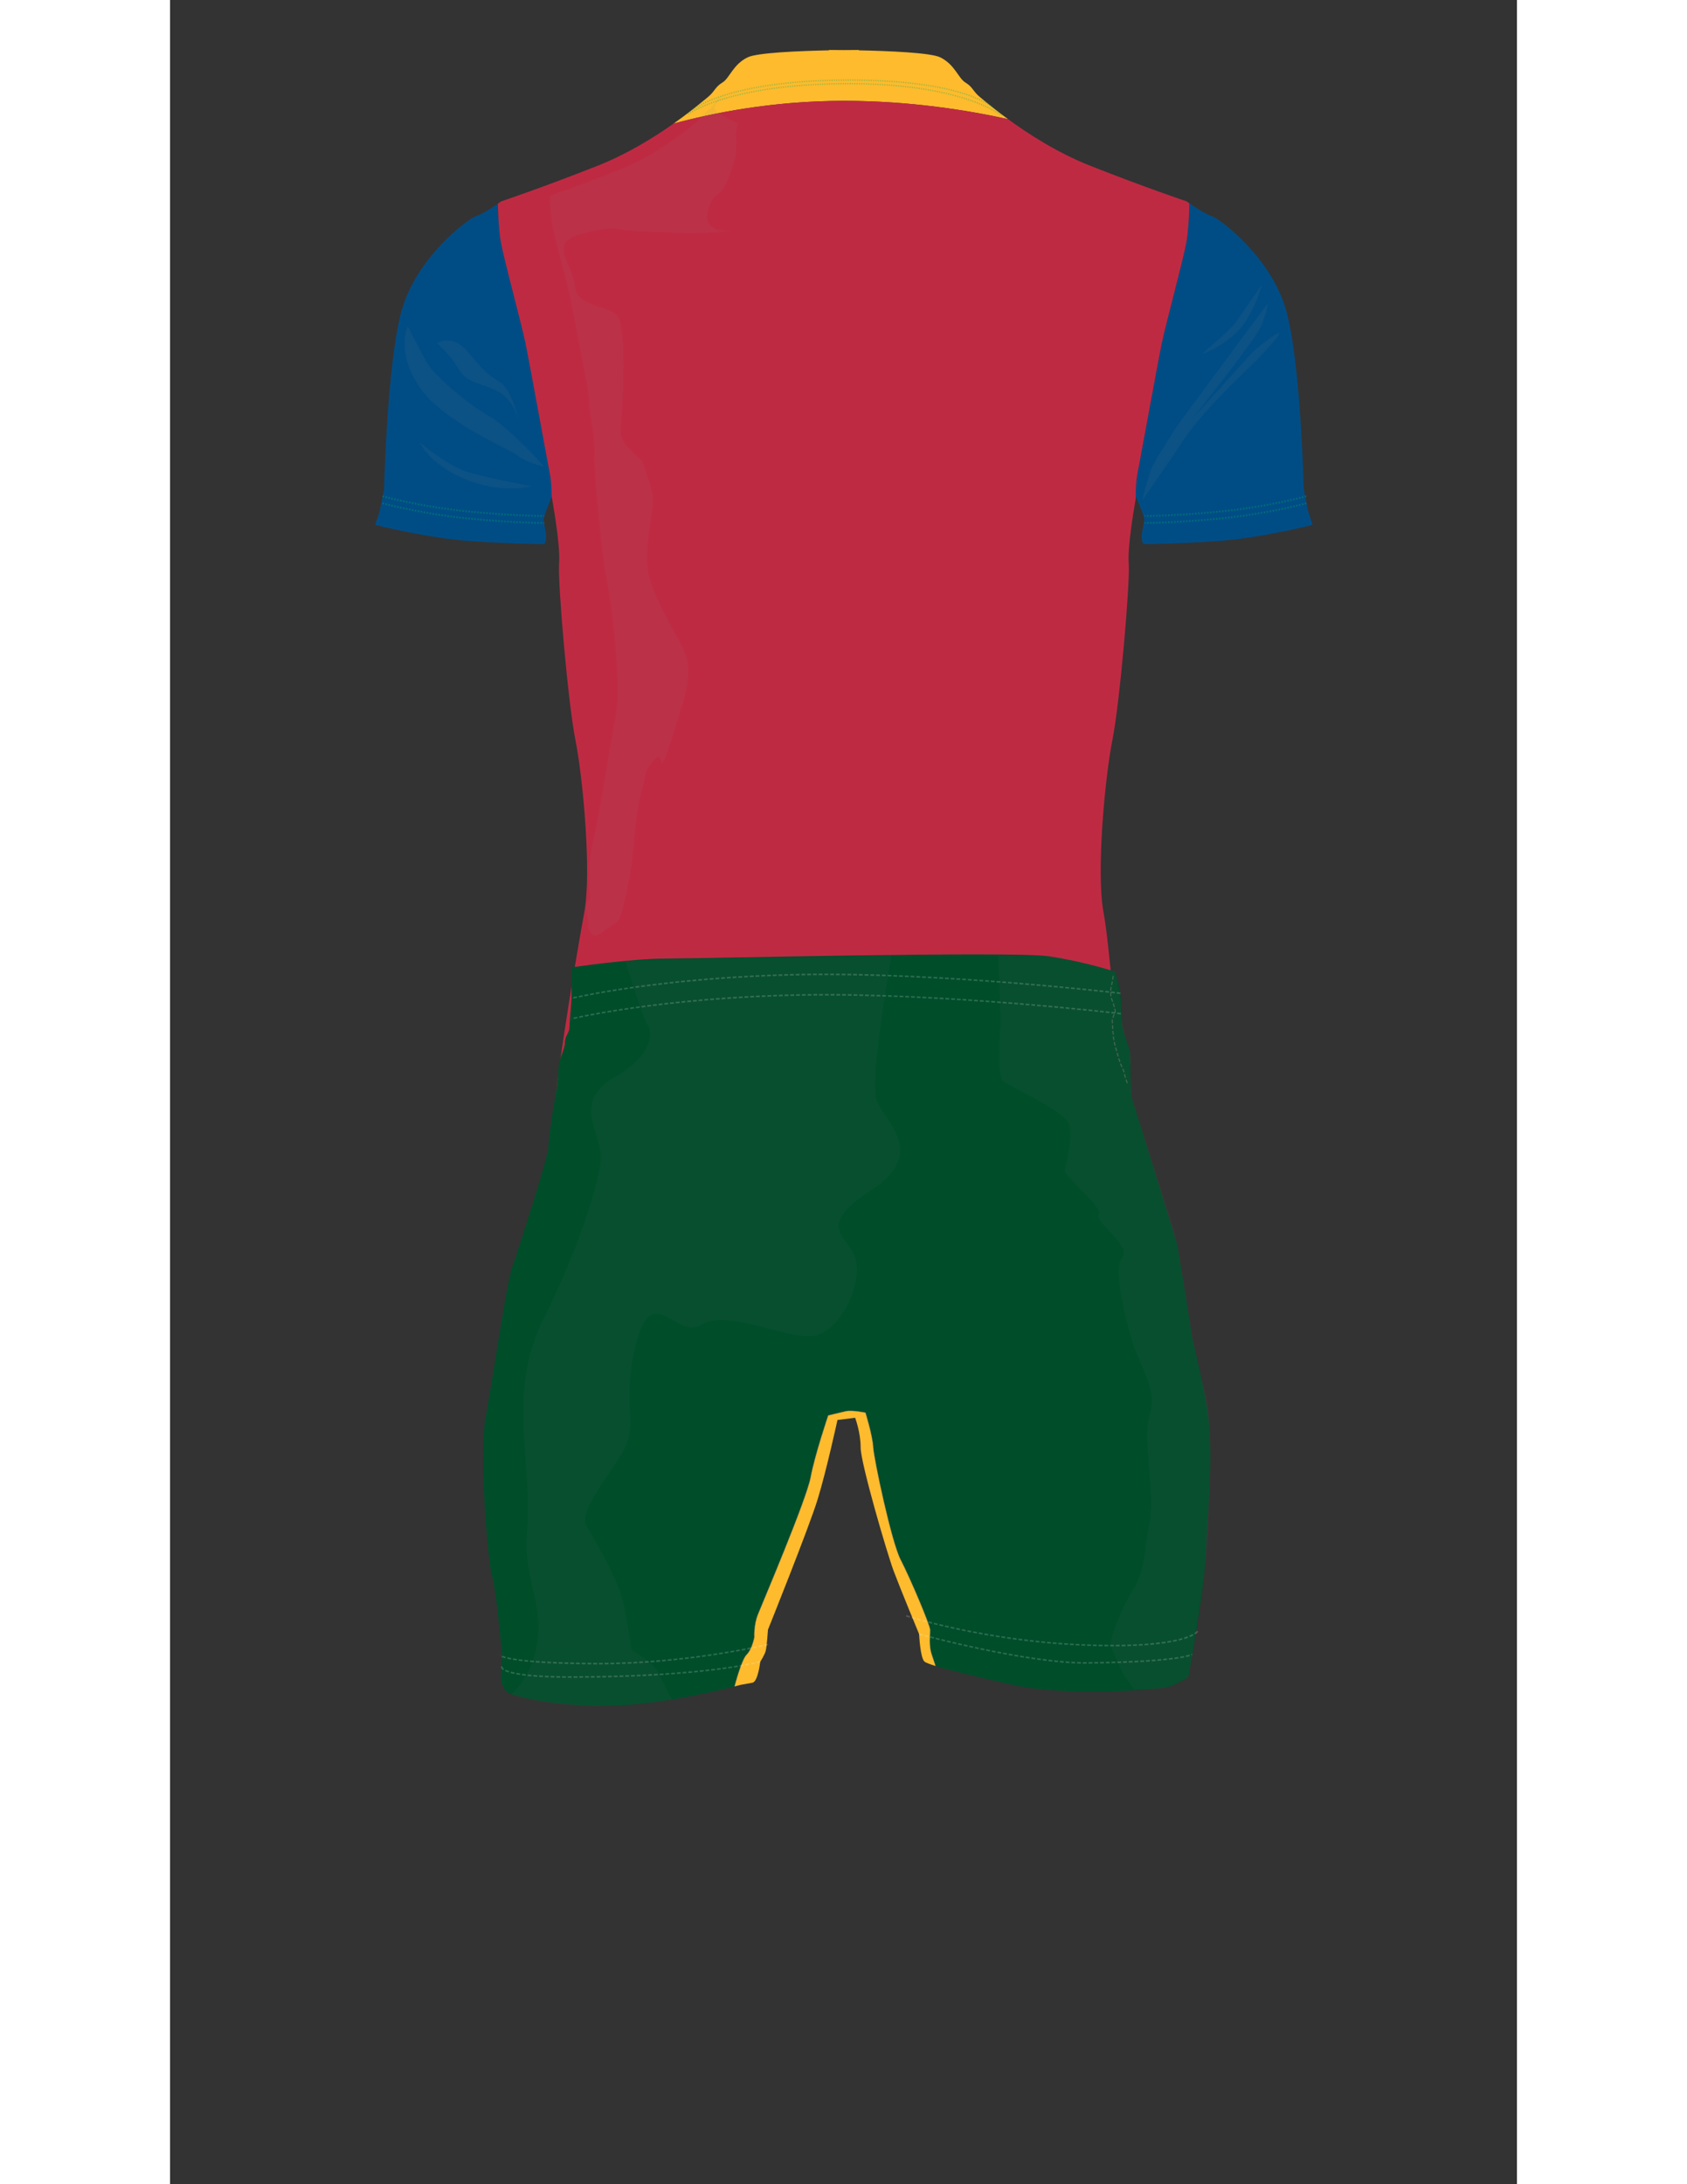 <?xml version="1.0" encoding="utf-8"?>
<!-- Generator: Adobe Illustrator 15.0.0, SVG Export Plug-In . SVG Version: 6.00 Build 0)  -->
<!DOCTYPE svg PUBLIC "-//W3C//DTD SVG 1.1//EN" "http://www.w3.org/Graphics/SVG/1.1/DTD/svg11.dtd">
<svg version="1.1" id="Layer_1" xmlns="http://www.w3.org/2000/svg" xmlns:xlink="http://www.w3.org/1999/xlink" x="0px" y="0px"
	 width="612px" height="792px" viewBox="0 0 612 992" enable-background="new 0 0 612 792" xml:space="preserve">
<rect x="0" y="0" width="612" height="992" fill="#333333" stroke="none"/>
<g>
	<defs>
		<rect id="SVGID_1_" width="612" height="792"/>
	</defs>
	<clipPath id="SVGID_2_">
		<use xlink:href="#SVGID_1_"  overflow="visible"/>
	</clipPath>
	<g clip-path="url(#SVGID_2_)">
		<defs>
			<rect id="SVGID_3_" width="612" height="792"/>
		</defs>
		<clipPath id="SVGID_4_">
			<use xlink:href="#SVGID_3_"  overflow="visible"/>
		</clipPath>
		<path clip-path="url(#SVGID_4_)" fill="#FDBB2D" d="M455.249,189.936c-0.005,0.021-0.008,0.035-0.008,0.035
			S455.244,189.955,455.249,189.936"/>
		<path clip-path="url(#SVGID_4_)" fill="#004D86" d="M173.359,224.465v-0.021c-0.006-0.393-0.016-0.799-0.028-1.212l-0.003-0.107
			c-0.011-0.398-0.027-0.803-0.045-1.211c-0.001-0.036-0.003-0.072-0.004-0.107c-0.02-0.431-0.043-0.866-0.07-1.301
			c-0.001-0.006-0.001-0.012-0.001-0.019c-0.029-0.439-0.061-0.878-0.099-1.314c-0.002-0.03-0.005-0.059-0.007-0.089
			c-0.036-0.408-0.076-0.812-0.121-1.208c-0.005-0.043-0.01-0.084-0.015-0.126c-0.045-0.392-0.096-0.776-0.151-1.149
			c-0.006-0.033-0.01-0.068-0.016-0.101c-0.06-0.399-0.127-0.786-0.201-1.156c-1.076-5.38-9.326-50.935-11.119-59.544
			c-1.794-8.608-9.685-37.663-11.12-45.554c-0.056-0.307-0.109-0.625-0.161-0.947c-0.014-0.091-0.028-0.184-0.043-0.276
			c-0.039-0.255-0.078-0.514-0.115-0.776c-0.011-0.08-0.023-0.159-0.034-0.24c-0.045-0.332-0.089-0.668-0.131-1.009
			c-0.01-0.078-0.018-0.158-0.028-0.236c-0.033-0.275-0.065-0.552-0.095-0.831c-0.012-0.106-0.023-0.212-0.035-0.318
			c-0.033-0.315-0.065-0.631-0.096-0.95c-0.004-0.039-0.008-0.078-0.012-0.118c-0.033-0.354-0.064-0.709-0.095-1.065
			c-0.009-0.109-0.018-0.217-0.027-0.325c-0.023-0.273-0.044-0.546-0.065-0.819c-0.007-0.097-0.015-0.193-0.022-0.289
			c-0.026-0.357-0.052-0.712-0.075-1.066c-0.005-0.068-0.008-0.135-0.013-0.203c-0.019-0.293-0.037-0.584-0.055-0.874
			c-0.006-0.107-0.012-0.214-0.019-0.321c-0.017-0.305-0.034-0.608-0.049-0.907c-0.002-0.044-0.005-0.089-0.007-0.133
			c-0.018-0.347-0.034-0.687-0.05-1.023c-0.004-0.085-0.007-0.168-0.011-0.251c-0.012-0.275-0.024-0.546-0.034-0.812
			c-0.003-0.066-0.006-0.131-0.009-0.196c-0.012-0.331-0.025-0.655-0.036-0.97c0-0.018-0.001-0.035-0.001-0.053
			c-0.011-0.301-0.02-0.593-0.029-0.877c-0.001-0.05-0.003-0.1-0.004-0.149c-0.018-0.609-0.032-1.177-0.043-1.693
			c0-0.001,0-0.003-0.001-0.005c-2.381,1.643-7.023,4.699-9.933,5.668c-4.044,1.348-26.961,18.873-33.701,42.463
			c-6.74,23.591-8.088,81.556-8.088,81.556l-2.022,10.11l-2.022,6.067c0,0,23.591,6.066,43.811,7.414
			c20.221,1.348,33.027,1.348,33.027,1.348s1.347-1.348,0.674-5.392c-0.674-4.045-1.349-5.393-0.674-7.415
			c0.63-1.89,3.026-7.901,3.336-8.677C173.37,225.276,173.366,224.877,173.359,224.465"/>
		<path clip-path="url(#SVGID_4_)" fill="#004D86" d="M517.153,232.311l-2.022-10.11c0,0-1.348-57.965-8.088-81.556
			c-6.74-23.59-29.657-41.115-33.701-42.463c-3.01-1.003-7.882-4.244-10.18-5.837c-0.087,4.268-0.385,12.332-1.397,17.901
			c-1.435,7.891-9.326,36.946-11.119,45.554c-1.794,8.609-10.044,54.163-11.12,59.544c-0.686,3.43-0.789,8.316-0.773,11.408
			c0.135-0.748,0.216-1.181,0.216-1.181s2.695,6.74,3.369,8.762c0.675,2.022,0,3.37-0.674,7.415
			c-0.674,4.043,0.674,5.392,0.674,5.392s12.807,0,33.027-1.349c20.221-1.348,43.81-7.414,43.81-7.414L517.153,232.311z"/>
	</g>
	<g clip-path="url(#SVGID_2_)">
		<defs>
			<rect id="SVGID_5_" width="612" height="792"/>
		</defs>
		<clipPath id="SVGID_6_">
			<use xlink:href="#SVGID_5_"  overflow="visible"/>
		</clipPath>
		<path clip-path="url(#SVGID_6_)" fill="#FDBB2D" d="M380.787,54.124c-0.813-0.592-1.604-1.175-2.348-1.734
			c-5.368-4.028-9.001-7.135-10.244-8.129c-3.369-2.696-3.369-4.718-6.739-6.74s-4.719-8.088-11.459-11.459
			c-4.29-2.144-23.595-2.924-37.065-3.208l-0.005-0.162c0,0-2.649,0.001-6.74,0.051c-4.09-0.05-6.74-0.051-6.74-0.051l-0.005,0.162
			c-13.471,0.284-32.776,1.064-37.066,3.208c-6.74,3.371-8.088,9.437-11.458,11.459s-3.37,4.044-6.74,6.74
			c-0.99,0.792-3.5,2.926-7.188,5.795c-2.302,1.789-5.072,3.869-8.217,6.089c17.632-4.794,45.026-10.34,77.421-10.34
			C336.12,45.805,362.48,50.069,380.787,54.124"/>
	</g>
	<g clip-path="url(#SVGID_2_)">
		<defs>
			<rect id="SVGID_7_" width="612" height="792"/>
		</defs>
		<clipPath id="SVGID_8_">
			<use xlink:href="#SVGID_7_"  overflow="visible"/>
		</clipPath>
		<path clip-path="url(#SVGID_8_)" fill="#BF2A43" d="M461.884,91.442c0,0-18.198-6.066-43.811-16.176
			c-14.854-5.864-28.105-14.44-37.286-21.142c-18.307-4.055-44.667-8.319-74.594-8.319c-32.396,0-59.79,5.546-77.421,10.34
			c-8.98,6.336-21.074,13.832-34.472,19.121c-25.612,10.11-43.811,16.176-43.811,16.176s-0.596,0.432-1.524,1.073v0.004
			c0.011,0.515,0.025,1.085,0.043,1.693c0.001,0.049,0.003,0.099,0.004,0.148c0.009,0.285,0.018,0.578,0.029,0.878
			c0,0.018,0.001,0.035,0.001,0.053c0.011,0.315,0.024,0.639,0.036,0.97c0.003,0.064,0.006,0.13,0.008,0.196
			c0.011,0.266,0.023,0.537,0.035,0.812c0.004,0.083,0.007,0.166,0.011,0.251c0.016,0.336,0.032,0.676,0.05,1.022
			c0.002,0.045,0.005,0.089,0.007,0.134c0.015,0.299,0.032,0.602,0.049,0.907c0.007,0.107,0.013,0.214,0.02,0.321
			c0.017,0.29,0.035,0.581,0.054,0.874c0.005,0.068,0.009,0.135,0.013,0.203c0.023,0.354,0.049,0.71,0.075,1.065
			c0.007,0.097,0.015,0.193,0.022,0.29c0.021,0.273,0.043,0.545,0.065,0.818c0.009,0.109,0.018,0.217,0.027,0.326
			c0.031,0.356,0.062,0.712,0.096,1.065c0.003,0.04,0.007,0.079,0.011,0.118c0.031,0.319,0.063,0.635,0.096,0.949
			c0.012,0.107,0.023,0.213,0.035,0.319c0.03,0.279,0.062,0.556,0.095,0.831c0.01,0.078,0.018,0.158,0.028,0.236
			c0.042,0.341,0.086,0.677,0.131,1.009c0.011,0.081,0.023,0.16,0.034,0.24c0.037,0.262,0.075,0.521,0.115,0.776
			c0.015,0.092,0.029,0.185,0.043,0.276c0.052,0.322,0.105,0.64,0.161,0.947c1.435,7.891,9.326,36.946,11.12,45.554
			c1.793,8.609,10.043,54.163,11.119,59.544c0.074,0.369,0.141,0.757,0.202,1.156c0.005,0.033,0.009,0.067,0.015,0.101
			c0.055,0.373,0.106,0.757,0.151,1.149c0.005,0.042,0.01,0.083,0.015,0.125c0.045,0.397,0.085,0.801,0.121,1.209
			c0.002,0.03,0.005,0.059,0.008,0.089c0.037,0.436,0.069,0.874,0.098,1.314c0,0.007,0,0.013,0.001,0.019
			c0.028,0.435,0.05,0.87,0.07,1.301c0.001,0.036,0.003,0.071,0.004,0.107c0.018,0.408,0.034,0.813,0.045,1.211l0.003,0.107
			c0.012,0.413,0.022,0.819,0.028,1.212c0,0.007,0,0.014,0.001,0.021c0.006,0.412,0.01,0.81,0.012,1.191
			c0.021-0.054,0.034-0.085,0.034-0.085s4.044,21.569,3.37,30.33c-0.674,8.763,4.044,63.358,7.414,80.208
			c3.37,16.851,7.414,59.988,4.044,78.186s-11.458,66.728-13.48,87.622s-2.022,36.396-2.022,36.396s-2.696,2.696-2.696,5.393
			c0,2.695,1.348,8.762,1.348,8.762v4.718c0,0,1.348,10.11,28.982,12.133c27.635,2.021,60.662,2.696,70.772,4.718
			c2.63,0.526,5.901,1.052,9.453,1.542l-0.017,0.48c0,0,13.48,2.021,22.243,2.021c0.992,0,2.13-0.026,3.37-0.076
			c1.24,0.05,2.377,0.076,3.37,0.076c8.762,0,22.242-2.021,22.242-2.021l-0.017-0.48c3.552-0.49,6.823-1.016,9.453-1.542
			c10.11-2.021,43.137-2.696,70.771-4.718c27.635-2.022,28.981-12.133,28.981-12.133v-4.718c0,0,1.349-6.066,1.349-8.762
			c0-2.696-2.695-5.393-2.695-5.393s3.715-16.204-2.022-36.396c-9.081-31.962-10.11-69.424-13.48-87.622s0.674-61.335,4.044-78.186
			c3.37-16.85,8.089-71.445,7.415-80.208c-0.58-7.537,2.33-24.541,3.154-29.148c-0.016-3.093,0.088-7.978,0.773-11.409
			c1.076-5.381,9.326-50.935,11.12-59.544c1.793-8.608,9.685-37.663,11.119-45.554c1.013-5.569,1.311-13.634,1.397-17.901
			C462.373,91.797,461.884,91.442,461.884,91.442"/>
	</g>
	<g clip-path="url(#SVGID_2_)">
		<defs>
			<rect id="SVGID_9_" width="612" height="792"/>
		</defs>
		<clipPath id="SVGID_10_">
			<use xlink:href="#SVGID_9_"  overflow="visible"/>
		</clipPath>
		<path clip-path="url(#SVGID_10_)" fill="#004D2A" d="M472.21,648.424c-1.202-16.006-7.434-37.87-7.976-42.121
			c-0.603-4.738-6.534-40.941-6.534-40.941s-19.582-63.325-20.584-66.332c-1.003-3.008-0.503-19.051-1.003-21.558
			c-0.502-2.506-3.508-9.526-3.508-12.033s-0.503-13.033-1.005-15.54c-0.501-2.507-2.005-8.522-2.005-8.522
			s-13.535-4.515-30.079-7.021c-16.544-2.507-157.417,1.002-173.961,1.002c-16.545,0-43.115,4.012-43.115,4.012v13.536
			c0,2.006-1.001,12.032-1.001,14.037s-2.006,3.51-2.006,6.518s-3.009,8.021-3.009,12.533s-1.504,12.534-2.004,15.542
			c-0.502,3.008-2.507,15.54-2.507,19.551c0,4.012-14.038,47.627-16.544,54.646c-2.505,7.019-9.024,52.139-12.033,68.181
			c-3.007,16.043,1.002,65.675,3.009,72.193c2.006,6.518,4.511,36.095,4.511,36.095s-0.501,7.521-0.501,10.529
			c0,3.007,3.009,6.016,3.009,6.016s10.527,5.014,39.103,6.016c24.072,0.845,54.898-6.492,64.019-8.826
			c1.101-4.052,3.571-12.508,5.497-14.435c2.556-2.556,3.515-7.987,3.515-7.987s-0.32-5.432,1.597-10.225
			c1.917-4.793,22.047-52.08,23.964-62.305c1.917-10.224,7.987-28.116,7.987-28.116s5.112-1.278,7.988-1.917
			c2.875-0.64,8.947,0.639,8.947,0.639s3.193,10.225,3.514,15.656c0.319,5.432,8.307,43.134,12.461,51.121
			c4.153,7.988,13.419,29.715,13.419,31.951s-0.639,7.029,0.639,10.863c0.492,1.475,1.172,3.515,1.824,5.47
			c6.14,1.896,17.735,4.758,35.133,8.585c25.067,5.516,66.178,2.005,70.188,1.001c4.011-1.001,9.525-4.511,9.525-4.511
			s7.521-40.61,8.021-57.152C471.162,689.464,473.713,668.477,472.21,648.424"/>
	</g>
	<g clip-path="url(#SVGID_2_)">
		<defs>
			<rect id="SVGID_11_" width="612" height="792"/>
		</defs>
		<clipPath id="SVGID_12_">
			<use xlink:href="#SVGID_11_"  overflow="visible"/>
		</clipPath>
		<path clip-path="url(#SVGID_12_)" fill="#FDBB2D" d="M345.375,740.317c0-2.236-9.266-23.963-13.419-31.951
			c-4.154-7.986-12.142-45.689-12.461-51.121c-0.32-5.432-3.515-15.656-3.515-15.656s-6.071-1.278-8.946-0.639
			c-2.876,0.639-7.988,1.917-7.988,1.917s-6.07,17.893-7.987,28.116c-1.917,10.225-22.047,57.512-23.964,62.305
			c-1.917,4.793-1.597,10.225-1.597,10.225s-0.959,5.432-3.515,7.987c-1.926,1.927-4.396,10.383-5.497,14.435
			c1.707-0.437,2.657-0.699,2.657-0.699s3.009-0.501,5.516-1.004c2.507-0.502,3.509-9.523,3.509-9.523s2.004-3.009,2.506-5.015
			c0.501-2.006,1.003-9.526,1.003-9.526s18.55-46.12,22.56-59.156c4.011-13.033,9.024-36.096,9.024-36.096l8.021-1.002
			c0,0,2.508,6.519,2.508,13.537s12.03,48.126,15.038,56.147c3.009,8.021,11.532,28.574,11.532,28.574s0.5,11.031,2.507,12.534
			c0.612,0.46,2.265,1.109,4.972,1.944c-0.652-1.954-1.332-3.995-1.824-5.47C344.736,747.347,345.375,742.554,345.375,740.317"/>
	</g>
	<g clip-path="url(#SVGID_2_)">
		<defs>
			<rect id="SVGID_13_" width="612" height="792"/>
		</defs>
		<clipPath id="SVGID_14_">
			<use xlink:href="#SVGID_13_"  overflow="visible"/>
		</clipPath>
		<path clip-path="url(#SVGID_14_)" d="M149.257,99.904c0.017,0.29,0.036,0.581,0.055,0.874
			C149.293,100.485,149.274,100.194,149.257,99.904"/>
		<path clip-path="url(#SVGID_14_)" d="M149.188,98.676c0.016,0.299,0.033,0.602,0.05,0.907
			C149.222,99.278,149.205,98.975,149.188,98.676"/>
		<path clip-path="url(#SVGID_14_)" d="M173.359,224.444v0.021V224.444z"/>
		<path clip-path="url(#SVGID_14_)" d="M149.132,97.52c0.016,0.336,0.032,0.677,0.05,1.023
			C149.164,98.196,149.148,97.855,149.132,97.52"/>
		<path clip-path="url(#SVGID_14_)" d="M149.012,94.36c0.009,0.285,0.018,0.577,0.028,0.878
			C149.03,94.938,149.021,94.646,149.012,94.36"/>
		<path clip-path="url(#SVGID_14_)" d="M149.086,96.457c0.01,0.267,0.022,0.537,0.034,0.812
			C149.108,96.994,149.096,96.723,149.086,96.457"/>
		<path clip-path="url(#SVGID_14_)" d="M148.965,92.519c0.011,0.516,0.025,1.083,0.043,1.693
			C148.99,93.603,148.976,93.034,148.965,92.519"/>
		<path clip-path="url(#SVGID_14_)" d="M173.372,225.656"/>
		<path clip-path="url(#SVGID_14_)" d="M149.042,95.291c0.011,0.315,0.023,0.64,0.036,0.97
			C149.065,95.931,149.053,95.605,149.042,95.291"/>
		<path clip-path="url(#SVGID_14_)" d="M149.325,100.98c0.023,0.354,0.049,0.709,0.075,1.066
			C149.374,101.69,149.348,101.334,149.325,100.98"/>
		<path clip-path="url(#SVGID_14_)" d="M149.752,105.931c0.03,0.279,0.062,0.556,0.095,0.832
			C149.814,106.488,149.782,106.21,149.752,105.931"/>
		<path clip-path="url(#SVGID_14_)" d="M150.04,108.247c0.037,0.262,0.076,0.521,0.115,0.775
			C150.116,108.768,150.077,108.509,150.04,108.247"/>
		<path clip-path="url(#SVGID_14_)" d="M149.875,106.998c0.042,0.341,0.085,0.678,0.131,1.01
			C149.96,107.676,149.917,107.339,149.875,106.998"/>
		<path clip-path="url(#SVGID_14_)" d="M173.102,219.084c0.002,0.03,0.005,0.059,0.008,0.089
			C173.106,219.143,173.104,219.114,173.102,219.084"/>
		<path clip-path="url(#SVGID_14_)" d="M172.966,217.75c0.005,0.042,0.01,0.083,0.015,0.126
			C172.976,217.833,172.971,217.792,172.966,217.75"/>
		<path clip-path="url(#SVGID_14_)" d="M150.198,109.299c0.052,0.322,0.105,0.639,0.161,0.947
			C150.303,109.938,150.25,109.621,150.198,109.299"/>
		<path clip-path="url(#SVGID_14_)" d="M149.621,104.663c0.031,0.318,0.063,0.635,0.096,0.95
			C149.684,105.298,149.652,104.981,149.621,104.663"/>
		<path clip-path="url(#SVGID_14_)" d="M149.422,102.335c0.021,0.273,0.042,0.546,0.065,0.819
			C149.464,102.881,149.443,102.608,149.422,102.335"/>
		<path clip-path="url(#SVGID_14_)" d="M172.799,216.5c0.005,0.033,0.01,0.067,0.015,0.101
			C172.809,216.567,172.804,216.534,172.799,216.5"/>
		<path clip-path="url(#SVGID_14_)" d="M173.279,221.807c0.001,0.036,0.003,0.071,0.004,0.107
			C173.282,221.877,173.28,221.843,173.279,221.807"/>
		<path clip-path="url(#SVGID_14_)" d="M149.514,103.479c0.03,0.356,0.062,0.711,0.095,1.065
			C149.576,104.191,149.544,103.835,149.514,103.479"/>
		<path clip-path="url(#SVGID_14_)" d="M173.208,220.487c0,0.006,0,0.013,0.001,0.019
			C173.208,220.5,173.208,220.493,173.208,220.487"/>
		<path clip-path="url(#SVGID_14_)" d="M173.328,223.125l0.003,0.107L173.328,223.125z"/>
		<path clip-path="url(#SVGID_14_)" d="M173.208,220.487c-0.028-0.44-0.061-0.879-0.098-1.314
			C173.146,219.608,173.18,220.048,173.208,220.487"/>
		<path clip-path="url(#SVGID_14_)" d="M173.372,225.656c-0.002-0.381-0.006-0.779-0.013-1.191
			C173.366,224.876,173.37,225.275,173.372,225.656"/>
		<path clip-path="url(#SVGID_14_)" d="M172.799,216.5c-0.061-0.399-0.127-0.787-0.201-1.156
			C172.672,215.713,172.738,216.101,172.799,216.5"/>
		<path clip-path="url(#SVGID_14_)" d="M173.359,224.444c-0.006-0.394-0.016-0.799-0.028-1.213
			C173.343,223.646,173.353,224.05,173.359,224.444"/>
		<path clip-path="url(#SVGID_14_)" d="M173.279,221.807c-0.02-0.431-0.042-0.866-0.07-1.301
			C173.237,220.94,173.259,221.375,173.279,221.807"/>
		<path clip-path="url(#SVGID_14_)" d="M173.328,223.125c-0.012-0.398-0.027-0.802-0.045-1.21
			C173.301,222.323,173.316,222.728,173.328,223.125"/>
		<path clip-path="url(#SVGID_14_)" d="M172.966,217.75c-0.045-0.392-0.096-0.775-0.151-1.149
			C172.87,216.975,172.921,217.357,172.966,217.75"/>
		<path clip-path="url(#SVGID_14_)" d="M173.102,219.084c-0.036-0.408-0.076-0.812-0.121-1.208
			C173.025,218.272,173.065,218.676,173.102,219.084"/>
		<path clip-path="url(#SVGID_14_)" d="M149.752,105.931c-0.012-0.106-0.023-0.212-0.035-0.318
			C149.729,105.72,149.74,105.825,149.752,105.931"/>
		<path clip-path="url(#SVGID_14_)" d="M149.042,95.291c0-0.018-0.001-0.035-0.001-0.052
			C149.041,95.255,149.042,95.272,149.042,95.291"/>
		<path clip-path="url(#SVGID_14_)" d="M149.086,96.457c-0.003-0.065-0.006-0.131-0.008-0.196
			C149.081,96.326,149.083,96.392,149.086,96.457"/>
		<path clip-path="url(#SVGID_14_)" d="M149.188,98.676c-0.002-0.044-0.005-0.089-0.007-0.133
			C149.184,98.587,149.187,98.632,149.188,98.676"/>
		<path clip-path="url(#SVGID_14_)" d="M149.132,97.52c-0.004-0.084-0.007-0.167-0.011-0.251
			C149.125,97.353,149.128,97.436,149.132,97.52"/>
		<polyline clip-path="url(#SVGID_14_)" points="148.964,92.514 148.964,92.519 148.964,92.514 		"/>
		<path clip-path="url(#SVGID_14_)" d="M149.012,94.36c-0.001-0.05-0.003-0.099-0.004-0.148
			C149.009,94.261,149.011,94.311,149.012,94.36"/>
		<path clip-path="url(#SVGID_14_)" d="M150.198,109.299c-0.015-0.091-0.029-0.184-0.043-0.277
			C150.169,109.115,150.183,109.208,150.198,109.299"/>
		<path clip-path="url(#SVGID_14_)" d="M149.621,104.663c-0.004-0.04-0.008-0.079-0.012-0.118
			C149.613,104.584,149.617,104.623,149.621,104.663"/>
		<path clip-path="url(#SVGID_14_)" d="M149.875,106.998c-0.01-0.078-0.019-0.157-0.028-0.235
			C149.856,106.841,149.865,106.92,149.875,106.998"/>
		<path clip-path="url(#SVGID_14_)" d="M150.04,108.247c-0.011-0.08-0.023-0.159-0.034-0.24
			C150.017,108.088,150.029,108.167,150.04,108.247"/>
		<path clip-path="url(#SVGID_14_)" d="M149.422,102.335c-0.007-0.096-0.015-0.193-0.022-0.289
			C149.407,102.143,149.415,102.238,149.422,102.335"/>
		<path clip-path="url(#SVGID_14_)" d="M149.514,103.479c-0.009-0.108-0.019-0.217-0.027-0.325
			C149.495,103.264,149.505,103.372,149.514,103.479"/>
		<path clip-path="url(#SVGID_14_)" d="M149.325,100.98c-0.004-0.067-0.008-0.135-0.013-0.203
			C149.317,100.846,149.321,100.913,149.325,100.98"/>
		<path clip-path="url(#SVGID_14_)" d="M149.257,99.904c-0.006-0.107-0.013-0.215-0.019-0.322
			C149.244,99.689,149.251,99.796,149.257,99.904"/>
		<g opacity="0.8" clip-path="url(#SVGID_14_)">
			<g>
				<defs>
					<rect id="SVGID_15_" x="106.636" y="44.376" width="397.408" height="380.792"/>
				</defs>
				<clipPath id="SVGID_16_">
					<use xlink:href="#SVGID_15_"  overflow="visible"/>
				</clipPath>
				<g opacity="0.1" clip-path="url(#SVGID_16_)">
					<g>
						<defs>
							<rect id="SVGID_17_" x="172.491" y="44.376" width="85.815" height="380.792"/>
						</defs>
						<clipPath id="SVGID_18_">
							<use xlink:href="#SVGID_17_"  overflow="visible"/>
						</clipPath>
						<path clip-path="url(#SVGID_18_)" fill="#897F76" d="M189.823,177.065c-0.789-3.842-6.847-36.378-8.16-42.526
							c-1.312-6.147-7.056-26.89-8.11-32.525c-0.743-3.978-0.984-9.742-1.062-12.792c0.562-0.394,0.911-0.65,0.911-0.65
							s12.988-4.401,31.261-11.719c18.274-7.318,33.146-20.401,35.546-22.34c2.4-1.939,2.392-3.385,4.794-4.842
							c1.591-0.965,2.547-3.193,4.403-5.295l0.981,0.337c-1.557,1.503-2.987,3.249-3.106,4.365
							c-0.096,0.902,4.107,4.162,11.024,6.995c-0.553,1.16-0.95,2.257-1.011,3.098c-0.232,3.232,0.015,2.983,0.038,7.705
							c0.024,4.723-1.693,9.454-4.641,16.428c-2.948,6.974-6.198,3.261-8.386,13.215c-2.187,9.952,11.226,8.146,11.226,8.146
							s-12.17,1.8-25.596,1.121c-13.425-0.679-10.439,0.051-19.888-0.896c-9.45-0.948-9.458-2.439-23.854,1.609
							s-3.415,12.942-2.371,23.128c1.044,10.185,15.453,8.623,19.705,14.07c4.253,5.447,1.729,47.962,1.255,52.687
							c-0.474,4.725,9.757,12.876,9.757,12.876s2.774,7.941,4.543,13.897c1.769,5.957-2.643,18.406-2.328,31.826
							c0.315,13.421,12.581,31.008,16.854,40.68c4.273,9.673,1.089,19.133-5.766,40.294s-2.721,2.748-7.908,9.236
							c-5.188,6.488-2.715,3.99-5.403,13.2c-2.689,9.21-3.614,23.133-3.614,23.133s-0.923,14.421-4.338,27.611
							c-3.414,13.19-1.952,7.218-10.862,14.967l-2.83,1.063c-2.654-1.954-2.903-3.729-2.903-3.729l-0.016-3.373
							c0,0-0.985-4.331-0.995-6.259c-0.009-1.927,1.908-3.864,1.908-3.864s-1.945-11.378,1.317-26.025
							c3.337-14.982,8.049-45.01,10.394-58.031c2.345-13.021-1.766-48.498-4.234-60.532c-2.469-12.034-6.035-51.045-5.584-57.311
							c0.388-5.391-1.752-17.535-2.358-20.826C190.416,183.007,190.325,179.516,189.823,177.065"/>
					</g>
				</g>
				<g opacity="0.12" clip-path="url(#SVGID_16_)">
					<g>
						<defs>
							<rect id="SVGID_19_" x="441.808" y="137.775" width="62.236" height="89.356"/>
						</defs>
						<clipPath id="SVGID_20_">
							<use xlink:href="#SVGID_19_"  overflow="visible"/>
						</clipPath>
						<path clip-path="url(#SVGID_20_)" fill="#897F76" d="M456.759,194.796c1.738-2.782,42.07-57.021,42.07-57.021
							s-0.695,5.215-3.478,11.126c-2.781,5.911-30.944,41.375-30.944,41.375s25.382-27.815,26.772-29.553
							c1.391-1.739,12.864-10.779,12.864-9.388s-8.692,10.778-15.646,17.384c-6.954,6.606-21.209,20.862-27.815,30.945
							s-18.775,27.467-18.775,27.467s2.434-10.083,4.173-14.255C447.719,208.704,455.02,197.578,456.759,194.796"/>
					</g>
				</g>
				<g opacity="0.12" clip-path="url(#SVGID_16_)">
					<g>
						<defs>
							<rect id="SVGID_21_" x="468.928" y="129.43" width="27.119" height="31.292"/>
						</defs>
						<clipPath id="SVGID_22_">
							<use xlink:href="#SVGID_21_"  overflow="visible"/>
						</clipPath>
						<path clip-path="url(#SVGID_22_)" fill="#897F76" d="M484.226,146.467c2.434-3.477,11.821-17.037,11.821-17.037
							s-3.824,14.255-11.474,21.557c-7.648,7.301-15.646,9.735-15.646,9.735S481.792,149.944,484.226,146.467"/>
					</g>
				</g>
				<g opacity="0.12" clip-path="url(#SVGID_16_)">
					<g>
						<defs>
							<rect id="SVGID_23_" x="106.636" y="148.206" width="63.28" height="63.627"/>
						</defs>
						<clipPath id="SVGID_24_">
							<use xlink:href="#SVGID_23_"  overflow="visible"/>
						</clipPath>
						<path clip-path="url(#SVGID_24_)" fill="#897F76" d="M108.027,148.206c0,0,4.52,9.04,8.345,15.994
							c3.824,6.954,20.166,20.166,28.858,25.033c8.692,4.868,24.686,22.6,24.686,22.6s-7.302-1.391-11.822-4.868
							c-4.52-3.476-33.378-14.95-44.504-30.944C102.464,160.027,108.027,148.206,108.027,148.206"/>
					</g>
				</g>
				<g opacity="0.12" clip-path="url(#SVGID_16_)">
					<g>
						<defs>
							<rect id="SVGID_25_" x="113.59" y="201.054" width="50.415" height="20.733"/>
						</defs>
						<clipPath id="SVGID_26_">
							<use xlink:href="#SVGID_25_"  overflow="visible"/>
						</clipPath>
						<path clip-path="url(#SVGID_26_)" fill="#897F76" d="M135.842,214.614c9.735,2.781,28.163,6.258,28.163,6.258
							s-13.212,3.477-29.554-3.129c-16.341-6.606-20.861-16.689-20.861-16.689S126.107,211.833,135.842,214.614"/>
					</g>
				</g>
				<g opacity="0.12" clip-path="url(#SVGID_16_)">
					<g>
						<defs>
							<rect id="SVGID_27_" x="121.239" y="154.719" width="37.195" height="36.218"/>
						</defs>
						<clipPath id="SVGID_28_">
							<use xlink:href="#SVGID_27_"  overflow="visible"/>
						</clipPath>
						<path clip-path="url(#SVGID_28_)" fill="#897F76" d="M134.799,159.332c6.606,7.649,8.692,10.431,14.603,13.908
							c5.755,3.385,8.873,16.985,9.032,17.697c-0.14-0.617-2.347-9.83-10.075-13.525c-7.997-3.825-13.56-3.477-17.384-10.083
							c-3.825-6.606-9.736-11.474-9.736-11.474S128.193,151.683,134.799,159.332"/>
					</g>
				</g>
			</g>
		</g>
		<g opacity="0.06" clip-path="url(#SVGID_14_)">
			<g>
				<defs>
					<rect id="SVGID_29_" x="155.192" y="434.116" width="317.461" height="340.655"/>
				</defs>
				<clipPath id="SVGID_30_">
					<use xlink:href="#SVGID_29_"  overflow="visible"/>
				</clipPath>
				<path clip-path="url(#SVGID_30_)" fill="#897F76" d="M394.263,434.116H376.37l1.087,30.321c0,0-2.004,24.063,1.003,26.569
					c3.01,2.507,28.075,13.536,30.081,19.552c2.006,6.017-1.504,18.55-2.006,21.057c-0.502,2.506,18.047,17.045,15.541,20.053
					c-2.507,3.009,15.04,14.037,10.528,19.553c-4.511,5.514,2.507,32.588,6.016,42.112c3.51,9.523,10.025,19.049,6.518,29.075
					c-3.51,10.027,2.505,35.594,0,48.629c-2.508,13.035-2.006,22.561-7.521,31.083c-5.513,8.522-11.029,22.56-10.025,25.567
					c1.003,3.008,3.009,7.019,4.513,10.527c1.504,3.51,6.014,9.025,6.014,9.025s12.033,0.001,15.041-1.003
					c3.009-1.003,9.525-4.512,9.525-4.512s8.524-50.136,9.023-66.678c0.503-16.543,2.508-49.631-1.503-63.167
					c-4.011-13.537-7.018-32.086-9.022-45.622c-2.005-13.535-4.011-24.565-5.516-29.076c-1.504-4.513-18.55-58.153-18.55-58.153
					s-0.943-11.428-0.943-13.434s0.988-5.259-0.06-8.124c-1.67-4.562-4.009-14.039-4.009-18.551s-2.509-17.545-2.509-17.545
					S405.473,434.116,394.263,434.116"/>
				<path clip-path="url(#SVGID_30_)" fill="#897F76" d="M327.728,434.116c0,0-29.074,0.839-63.18,1.118
					c-32.295,0.265-57.589,1.397-57.589,1.397s8.365,27.243,10.095,28.974s4.037,12.687-14.992,23.642
					c-19.029,10.956-6.92,24.219-6.343,35.175c0.576,10.955-12.109,47.283-25.372,73.232c-13.262,25.947-9.803,47.859-8.073,76.114
					c1.731,28.255-3.459,22.489,3.46,51.897s-10.541,43.672-10.541,43.672s1.618,1.406,16.267,3.779
					c7.505,1.215,15.198,1.654,22.399,1.654c18.746,0,34.151-2.976,34.151-2.976s-5.189-9.803-6.919-13.262
					c-1.73-3.46-11.532-9.227-11.532-9.227s-1.154-9.803-3.461-20.758c-2.307-10.956-13.263-29.408-16.722-35.176
					c-3.46-5.766,5.189-16.722,14.993-31.714c9.802-14.993,0-23.643,7.496-51.898c2.696-10.16,5.763-13.162,9.125-13.162
					c2.427,0.001,5.008,1.567,7.71,3.134c2.703,1.566,5.528,3.133,8.444,3.133c1.357,0,2.735-0.34,4.129-1.176
					c2.646-1.588,5.869-2.204,9.439-2.204c11.989,0.001,27.891,6.948,38.998,7.393c0.17,0.007,0.338,0.01,0.507,0.01
					c14.15,0,24.253-23.78,21.405-34.606c-2.883-10.956-19.604-14.416,6.918-31.715c26.526-17.3,5.191-31.715,2.308-41.518
					C317.964,489.247,327.728,434.116,327.728,434.116"/>
			</g>
		</g>
	</g>
	<g clip-path="url(#SVGID_2_)">
		<defs>
			<rect id="SVGID_31_" width="612" height="792"/>
		</defs>
		<clipPath id="SVGID_32_">
			<use xlink:href="#SVGID_31_"  overflow="visible"/>
		</clipPath>
		<g opacity="0.5" clip-path="url(#SVGID_32_)">
			<g>
				<defs>
					<rect id="SVGID_33_" x="427.162" y="443.167" width="8.296" height="49.597"/>
				</defs>
				<clipPath id="SVGID_34_">
					<use xlink:href="#SVGID_33_"  overflow="visible"/>
				</clipPath>
				
					<path clip-path="url(#SVGID_34_)" fill="none" stroke="#897F76" stroke-width="0.472" stroke-miterlimit="10" stroke-dasharray="1.706,0.853" d="
					M428.538,443.194c0,0-0.267,2.308-0.558,3.47c-0.293,1.161-0.583,2.613-0.583,3.63c0,1.016,0.147,2.467,0.438,3.339
					c0.289,0.871,1.845,5.023,1.575,5.923s-1.286,2.931-1.286,4.092c0,1.162,0.437,7.84,0.872,9.582
					c0.434,1.742,2.465,9.435,3.338,10.887c0.871,1.452,1.308,3.339,1.452,4.209c0.145,0.872,1.45,4.355,1.45,4.355"/>
			</g>
		</g>
		<g opacity="0.35" clip-path="url(#SVGID_32_)">
			<g>
				<defs>
					<rect id="SVGID_35_" x="235.244" y="37.694" width="142.832" height="15.005"/>
				</defs>
				<clipPath id="SVGID_36_">
					<use xlink:href="#SVGID_35_"  overflow="visible"/>
				</clipPath>
				
					<path clip-path="url(#SVGID_36_)" fill="none" stroke="#00AB5D" stroke-width="0.61" stroke-miterlimit="10" stroke-dasharray="0.524,0.524" d="
					M235.426,51.813c0,0,18.12-13.501,71.182-13.81c53.553-0.312,71.272,14.461,71.272,14.461"/>
			</g>
		</g>
		<g opacity="0.35" clip-path="url(#SVGID_32_)">
			<g>
				<defs>
					<rect id="SVGID_37_" x="96.449" y="225.004" width="73.587" height="9.727"/>
				</defs>
				<clipPath id="SVGID_38_">
					<use xlink:href="#SVGID_37_"  overflow="visible"/>
				</clipPath>
				
					<path clip-path="url(#SVGID_38_)" fill="none" stroke="#00AB5D" stroke-width="0.795" stroke-miterlimit="10" stroke-dasharray="0.683,0.683" d="
					M96.555,225.388c0,0,16.858,4.663,38.021,6.815c21.164,2.152,35.46,2.13,35.46,2.13"/>
			</g>
		</g>
		<g opacity="0.35" clip-path="url(#SVGID_32_)">
			<g>
				<defs>
					<rect id="SVGID_39_" x="96.449" y="228.188" width="73.587" height="9.727"/>
				</defs>
				<clipPath id="SVGID_40_">
					<use xlink:href="#SVGID_39_"  overflow="visible"/>
				</clipPath>
				
					<path clip-path="url(#SVGID_40_)" fill="none" stroke="#00AB5D" stroke-width="0.795" stroke-miterlimit="10" stroke-dasharray="0.683,0.683" d="
					M96.555,228.571c0,0,16.858,4.663,38.021,6.815c21.164,2.153,35.46,2.131,35.46,2.131"/>
			</g>
		</g>
		<g opacity="0.35" clip-path="url(#SVGID_32_)">
			<g>
				<defs>
					<rect id="SVGID_41_" x="442.802" y="225.004" width="73.588" height="9.727"/>
				</defs>
				<clipPath id="SVGID_42_">
					<use xlink:href="#SVGID_41_"  overflow="visible"/>
				</clipPath>
				
					<path clip-path="url(#SVGID_42_)" fill="none" stroke="#00AB5D" stroke-width="0.795" stroke-miterlimit="10" stroke-dasharray="0.683,0.683" d="
					M516.284,225.388c0,0-16.859,4.663-38.022,6.815s-35.459,2.13-35.459,2.13"/>
			</g>
		</g>
		<g opacity="0.35" clip-path="url(#SVGID_32_)">
			<g>
				<defs>
					<rect id="SVGID_43_" x="442.802" y="228.188" width="73.588" height="9.727"/>
				</defs>
				<clipPath id="SVGID_44_">
					<use xlink:href="#SVGID_43_"  overflow="visible"/>
				</clipPath>
				
					<path clip-path="url(#SVGID_44_)" fill="none" stroke="#00AB5D" stroke-width="0.795" stroke-miterlimit="10" stroke-dasharray="0.683,0.683" d="
					M516.284,228.571c0,0-16.859,4.663-38.022,6.815c-21.163,2.153-35.459,2.131-35.459,2.131"/>
			</g>
		</g>
		<g opacity="0.35" clip-path="url(#SVGID_32_)">
			<g>
				<defs>
					<rect id="SVGID_45_" x="237.461" y="36.057" width="136.233" height="13.843"/>
				</defs>
				<clipPath id="SVGID_46_">
					<use xlink:href="#SVGID_45_"  overflow="visible"/>
				</clipPath>
				
					<path clip-path="url(#SVGID_46_)" fill="none" stroke="#00AB5D" stroke-width="0.61" stroke-miterlimit="10" stroke-dasharray="0.524,0.524" d="
					M237.654,49.664c0,0,15.924-12.987,68.987-13.296c53.552-0.311,66.844,12.19,66.844,12.19"/>
			</g>
		</g>
		<g opacity="0.35" clip-path="url(#SVGID_32_)">
			<g>
				<defs>
					<rect id="SVGID_47_" x="149.683" y="442.177" width="317.529" height="319.847"/>
				</defs>
				<clipPath id="SVGID_48_">
					<use xlink:href="#SVGID_47_"  overflow="visible"/>
				</clipPath>
				<g opacity="0.5" clip-path="url(#SVGID_48_)">
					<g>
						<defs>
							<rect id="SVGID_49_" x="340.265" y="741.829" width="124.342" height="13.785"/>
						</defs>
						<clipPath id="SVGID_50_">
							<use xlink:href="#SVGID_49_"  overflow="visible"/>
						</clipPath>
						
							<path clip-path="url(#SVGID_50_)" fill="none" stroke="#FFFFFF" stroke-width="0.711" stroke-miterlimit="10" stroke-dasharray="1.74,0.87" d="
							M340.359,742.172c0,0,48.866,13.423,76.666,13.081c43.471-0.534,47.347-3.935,47.347-3.935"/>
					</g>
				</g>
				<g opacity="0.5" clip-path="url(#SVGID_48_)">
					<g>
						<defs>
							<rect id="SVGID_51_" x="150.293" y="754.365" width="117.972" height="7.658"/>
						</defs>
						<clipPath id="SVGID_52_">
							<use xlink:href="#SVGID_51_"  overflow="visible"/>
						</clipPath>
						
							<path clip-path="url(#SVGID_52_)" fill="none" stroke="#FFFFFF" stroke-width="0.711" stroke-miterlimit="10" stroke-dasharray="1.74,0.87" d="
							M268.168,754.708c0,0-24.139,6.78-84.714,6.958c-34.845,0.104-32.783-4.81-32.783-4.81"/>
					</g>
				</g>
				<g opacity="0.5" clip-path="url(#SVGID_48_)">
					<g>
						<defs>
							<rect id="SVGID_53_" x="149.683" y="746.558" width="122.076" height="9.375"/>
						</defs>
						<clipPath id="SVGID_54_">
							<use xlink:href="#SVGID_53_"  overflow="visible"/>
						</clipPath>
						
							<path clip-path="url(#SVGID_54_)" fill="none" stroke="#FFFFFF" stroke-width="0.711" stroke-miterlimit="10" stroke-dasharray="1.74,0.87" d="
							M271.677,746.903c0,0-37.269,8.851-78.068,8.672c-40.798-0.177-43.649-3.74-43.649-3.74"/>
					</g>
				</g>
				<g opacity="0.5" clip-path="url(#SVGID_48_)">
					<g>
						<defs>
							<rect id="SVGID_55_" x="334.069" y="733.423" width="133.143" height="14.315"/>
						</defs>
						<clipPath id="SVGID_56_">
							<use xlink:href="#SVGID_55_"  overflow="visible"/>
						</clipPath>
						
							<path clip-path="url(#SVGID_56_)" fill="none" stroke="#FFFFFF" stroke-width="0.711" stroke-miterlimit="10" stroke-dasharray="1.74,0.87" d="
							M466.91,740.888c0,0-4.989,8.018-51.133,6.236c-46.145-1.781-81.599-13.363-81.599-13.363"/>
					</g>
				</g>
				<g opacity="0.5" clip-path="url(#SVGID_48_)">
					<g>
						<defs>
							<rect id="SVGID_57_" x="182.341" y="451.438" width="249.74" height="11.601"/>
						</defs>
						<clipPath id="SVGID_58_">
							<use xlink:href="#SVGID_57_"  overflow="visible"/>
						</clipPath>
						
							<path clip-path="url(#SVGID_58_)" fill="none" stroke="#FFFFFF" stroke-width="0.711" stroke-miterlimit="10" stroke-dasharray="1.74,0.87" d="
							M432.039,460.377c0,0-81.388-9.646-145.251-8.488c-63.865,1.158-104.365,10.803-104.365,10.803"/>
					</g>
				</g>
				<g opacity="0.5" clip-path="url(#SVGID_48_)">
					<g>
						<defs>
							<rect id="SVGID_59_" x="182.146" y="442.177" width="249.742" height="11.602"/>
						</defs>
						<clipPath id="SVGID_60_">
							<use xlink:href="#SVGID_59_"  overflow="visible"/>
						</clipPath>
						
							<path clip-path="url(#SVGID_60_)" fill="none" stroke="#FFFFFF" stroke-width="0.711" stroke-miterlimit="10" stroke-dasharray="1.74,0.87" d="
							M431.846,451.117c0,0-81.39-9.646-145.252-8.488c-63.865,1.158-104.365,10.804-104.365,10.804"/>
					</g>
				</g>
			</g>
		</g>
		<g clip-path="url(#SVGID_32_)">
			<g>
				<defs>
					<rect id="SVGID_61_" x="256.365" y="640.646" width="91.462" height="125.318"/>
				</defs>
				<clipPath id="SVGID_62_">
					<use xlink:href="#SVGID_61_"  overflow="visible"/>
				</clipPath>
				
					<path clip-path="url(#SVGID_62_)" fill="none" stroke="#897F76" stroke-width="0.25" stroke-miterlimit="10" stroke-dasharray="0.086,0.086" d="
					M256.486,765.935c0,0,2.941-11.878,5.497-14.435c2.556-2.556,3.514-7.987,3.514-7.987s-0.319-5.432,1.598-10.224
					c1.917-4.794,22.046-52.081,23.963-62.306c1.917-10.224,7.988-28.116,7.988-28.116s5.112-1.278,7.988-1.917
					c2.875-0.64,8.946,0.639,8.946,0.639s3.193,10.225,3.515,15.657c0.319,5.431,8.307,43.133,12.461,51.12
					c4.153,7.988,13.419,29.715,13.419,31.951s-0.639,7.029,0.639,10.863c1.278,3.834,1.693,5.269,1.693,5.269"/>
			</g>
		</g>
	</g>
</g>
</svg>
